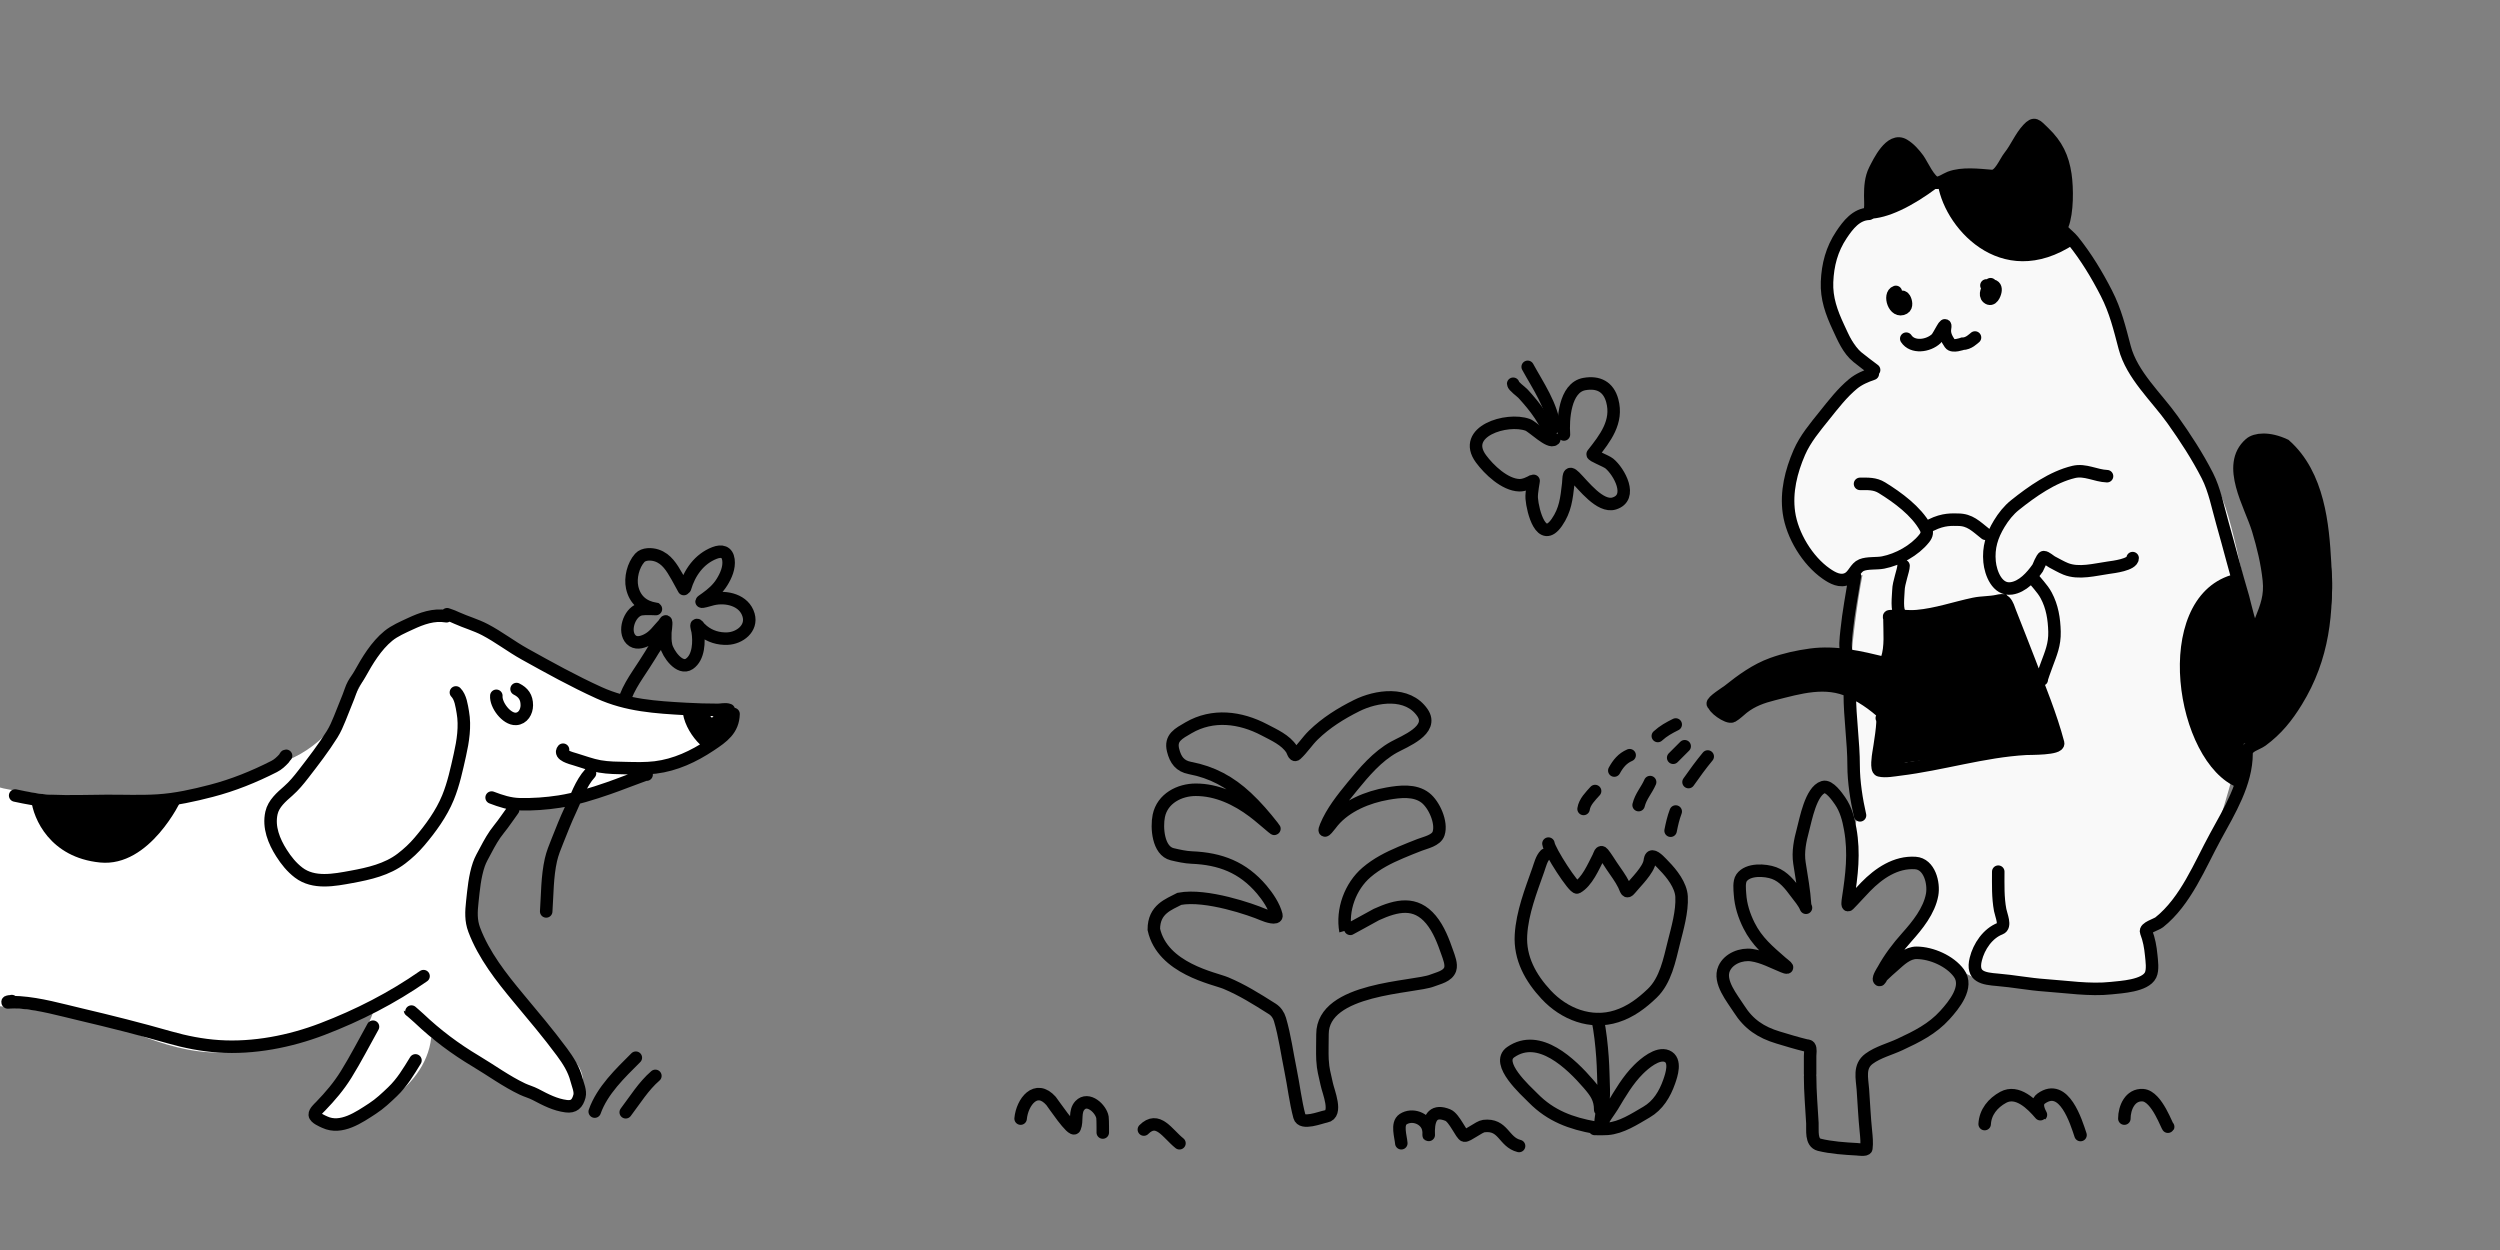 <svg width="200" height="100" viewBox="0 0 200 100" fill="none" xmlns="http://www.w3.org/2000/svg">
<rect x="0" y="0" width="200" height="100" fill="#808080" stroke="none"/>
<path opacity="0.95" d="M143 41.5C141.8 37.9 147.167 32 150 29.5C149 28.5 146.8 25.8 146 23C145.2 20.2 147.667 17.833 149 17L155 15C158 12 163 14.5 165.5 18.5C167.5 20.5 169.667 26.667 170.5 29.5C172.167 32 175.8 37.3 177 38.5C178.5 40 179.5 47.5 180.5 50.5C181.3 52.9 178.5 62.833 177 67.5L174 73L171.5 74.5C171.833 75.5 172.3 77.7 171.5 78.5C170.7 79.3 166.167 79.167 164 79L158.5 78.5L153.5 76L150.5 77.5C151.667 76.167 154.1 73.1 154.5 71.5C155 69.5 154.5 69.5 153 69C151.5 68.5 149 72 148 72C148 72 148 65.5 149 64.5C147 60.1 148.167 50.333 149 46L147 46.5C146.167 46.333 144.2 45.1 143 41.5Z" fill="white"/>
<path d="M127.812 81.531C128.013 82.519 128.127 83.573 128.199 84.58C128.262 85.449 128.269 86.338 128.302 87.208C128.341 88.255 128.017 89.279 128.017 90.314M128.119 90.007C128.248 89.491 128.74 88.927 129.007 88.482C129.619 87.458 130.235 86.394 131.089 85.547C131.552 85.087 132.603 84.178 133.353 84.489C134.132 84.813 133.71 86.033 133.535 86.531C133.183 87.534 132.642 88.433 131.714 88.971C130.771 89.519 129.708 90.225 128.592 90.308C128.264 90.332 127.279 90.314 127.607 90.314M127.607 90.211C125.687 89.866 124.07 89.283 122.659 87.851C122.055 87.239 119.591 85.051 120.861 84.17C123.136 82.594 125.701 85.12 127.078 86.713C127.66 87.386 128.017 87.883 128.017 88.778M144.809 86.116C144.809 87.364 144.924 88.602 144.991 89.848C145.021 90.394 144.846 91.407 145.548 91.583C146.472 91.813 147.61 91.892 148.558 91.941C148.607 91.944 149.286 92.04 149.308 91.873C149.366 91.438 149.317 90.948 149.273 90.513L149.269 90.473C149.156 89.365 149.11 88.262 149.03 87.151C148.966 86.262 148.695 85.311 149.525 84.7C150.242 84.171 151.196 83.931 151.999 83.556C153.339 82.932 154.588 82.316 155.594 81.201C156.308 80.411 157.526 78.952 156.709 77.845C155.993 76.876 154.525 76.234 153.336 76.224C152.596 76.218 152.001 76.808 151.487 77.265C151.184 77.534 150.875 77.798 150.588 78.084C150.496 78.176 150.405 78.488 150.332 78.38C150.234 78.233 150.624 77.638 150.645 77.601C151.176 76.636 151.814 75.796 152.545 74.978C153.394 74.029 154.335 72.869 154.57 71.577C154.738 70.653 154.36 69.116 153.233 69.04C151.661 68.933 150.302 69.871 149.257 70.94C148.79 71.417 148.353 71.924 147.881 72.396C147.765 72.511 147.822 72.068 147.847 71.907C148.138 69.999 148.363 68.251 148.017 66.326C147.873 65.522 147.674 64.747 147.204 64.068L147.197 64.058C146.987 63.755 146.341 62.821 145.867 62.965C144.869 63.266 144.454 65.588 144.24 66.377C144.005 67.244 143.818 68.141 143.956 69.04C144.128 70.165 144.334 71.233 144.405 72.373C144.409 72.43 144.51 72.704 144.473 72.612C144.303 72.186 143.939 71.779 143.671 71.417C143.201 70.783 142.7 70.132 141.931 69.847C141.226 69.587 139.837 69.493 139.325 70.223C139.099 70.547 139.177 71.173 139.2 71.531C139.257 72.414 139.523 73.245 139.917 74.034C140.564 75.327 141.481 76.082 142.534 77.003C142.691 77.141 143.34 77.597 142.659 77.322C141.845 76.993 141.024 76.538 140.145 76.412C139.308 76.291 138.295 76.675 137.932 77.481C137.455 78.539 138.59 79.873 139.121 80.712C139.897 81.94 140.874 82.589 142.255 83.004C142.985 83.224 143.721 83.449 144.462 83.63C144.544 83.65 144.692 83.644 144.752 83.721C144.885 83.892 144.809 84.272 144.809 84.478V85.911M105.798 82.737C105.798 79 113.135 79.021 114.581 78.442C115.063 78.25 115.823 78.112 116.015 77.538C116.146 77.144 115.911 76.574 115.787 76.218C115.472 75.308 115.101 74.323 114.479 73.573C113.24 72.081 111.753 72.418 110.11 73.163C110.061 73.186 107.647 74.528 107.641 74.5C107.332 72.8 108.02 70.908 109.325 69.79C110.147 69.087 111.077 68.618 112.067 68.198C112.566 67.986 113.069 67.784 113.574 67.589C114.043 67.408 114.905 67.241 115.087 66.684C115.376 65.806 114.733 64.369 114.029 63.823C113.189 63.171 111.98 63.319 111.009 63.488C109.422 63.763 107.698 64.463 106.64 65.718C106.498 65.886 105.706 66.99 106.071 66.104C106.558 64.925 107.394 63.882 108.193 62.907C109.151 61.739 110.176 60.519 111.515 59.773C112.332 59.318 114.755 58.409 113.796 57.014C112.61 55.289 110.098 55.666 108.529 56.451C107.262 57.084 106.088 57.815 105.07 58.806C104.572 59.291 104.19 59.908 103.677 60.37C103.519 60.512 103.411 60.068 103.335 59.95C102.852 59.195 101.921 58.794 101.157 58.391C99.222 57.372 97.016 57.097 95.087 58.22C94.288 58.685 93.597 59.019 93.847 60.018C94.044 60.806 94.4 61.288 95.195 61.44C96.975 61.779 98.401 62.549 99.735 63.795C100.499 64.509 101.173 65.293 101.817 66.116C101.935 66.267 102.072 66.424 101.794 66.195C101.28 65.774 100.79 65.326 100.258 64.927C98.924 63.926 97.359 63.181 95.662 63.181C94.365 63.181 92.993 63.873 92.704 65.268C92.513 66.19 92.642 68.071 93.779 68.34C94.275 68.457 94.826 68.581 95.338 68.602C97.634 68.695 99.426 69.381 100.941 71.167C101.408 71.718 101.94 72.499 102.112 73.215C102.198 73.569 101.354 73.304 101.02 73.158C100.173 72.788 96.5 71.5 94.353 71.906C93.502 72.358 92.306 72.727 92.306 74.352C93 77.5 97.156 78.264 98.068 78.647C99.384 79.2 100.496 79.9 101.682 80.649L101.782 80.712C102.086 80.903 102.296 81.212 102.397 81.554C102.786 82.873 102.968 84.268 103.244 85.615C103.497 86.846 103.632 88.11 103.955 89.324C104.14 90.016 105.632 89.395 106.083 89.313C107.04 89.139 106.264 87.334 106.14 86.73C105.956 85.838 105.853 85.661 105.798 84.767C105.771 84.314 105.798 83.152 105.798 82.737Z" stroke="black" stroke-linecap="round"/>
<path d="M149.616 16.712C149.656 16.366 149.621 15.999 149.621 15.649C149.621 14.959 149.666 14.23 149.985 13.601C150.3 12.982 151.247 10.968 152.306 11.598C152.764 11.871 153.151 12.312 153.461 12.736C153.747 13.128 154.379 14.569 154.912 14.625C155.231 14.658 155.7 14.315 155.992 14.204C156.977 13.83 158.307 13.997 159.337 14.079C159.973 14.129 160.405 12.965 160.759 12.52C161.309 11.83 161.639 10.965 162.238 10.324C162.763 9.763 162.87 9.979 163.512 10.597C164.548 11.594 165.024 12.589 165.23 13.976C165.387 15.031 165.402 16.995 165 18M126.686 64.716C126.767 64.151 127.244 63.691 127.608 63.283M129.144 61.645C129.447 61.096 129.79 60.666 130.372 60.416M132.625 58.88C133.068 58.473 133.529 58.223 134.058 57.959M131.089 64.409C131.259 63.704 131.733 63.213 132.01 62.566M133.854 60.621L134.775 59.699M136.618 60.519C136.066 61.185 135.578 61.862 135.082 62.566M134.058 64.921C133.86 65.446 133.756 65.917 133.648 66.457M149.519 17.105C148.497 17.142 147.844 17.991 147.312 18.789C146.545 19.938 146.218 21.183 146.163 22.554C146.11 23.873 146.519 24.995 147.073 26.184C147.465 27.025 147.854 27.976 148.597 28.573C149.033 28.923 149.489 29.267 149.929 29.597M149.826 29.904C149.268 30.096 148.705 30.331 148.245 30.712C147.378 31.427 146.661 32.362 145.964 33.231C145.223 34.155 144.419 35.104 143.944 36.201C143.29 37.712 142.881 39.354 143.114 41.008C143.37 42.826 144.604 44.855 146.1 45.894C146.597 46.239 147.226 46.595 147.829 46.281C148.306 46.032 148.432 45.406 148.927 45.206C149.405 45.012 150.135 45.1 150.645 45.001C151.843 44.768 153.167 44.038 153.933 43.078C154.16 42.794 154.218 42.547 154.024 42.196C153.297 40.88 151.815 39.797 150.56 39.022C149.99 38.67 149.439 38.709 148.802 38.709M168.563 38.095C167.661 38.064 166.816 37.537 165.901 37.754C164.199 38.157 162.549 39.33 161.203 40.404C160.695 40.81 160.275 41.34 159.94 41.895C159.351 42.869 159.058 43.803 159.166 44.944C159.252 45.842 159.776 47.234 160.913 47.071C161.803 46.944 162.523 46.14 163.012 45.444C163.055 45.382 163.37 44.568 163.501 44.568C163.677 44.568 164.006 44.875 164.161 44.955C164.519 45.139 164.88 45.356 165.253 45.507C166.304 45.932 167.601 45.567 168.677 45.416C169.056 45.363 170.611 45.178 170.611 44.648M137.13 56.321C136.952 56.543 138.229 57.5 138.586 57.299C138.887 57.13 139.162 56.84 139.433 56.628C140.18 56.045 140.958 55.77 141.885 55.535C143.978 55.005 146.057 54.375 148.063 55.319C149.258 55.882 150.23 56.622 151.157 57.549M137.027 56.32C136.904 56.135 138.142 55.363 138.268 55.262C139.347 54.401 140.473 53.578 141.783 53.106C142.787 52.745 143.805 52.52 144.86 52.378C146.861 52.11 148.81 52.574 150.748 53.044M150.953 52.737C151.29 51.725 151.157 50.585 151.157 49.528C151.157 49.453 151.082 49.31 151.157 49.301C151.863 49.216 152.634 49.352 153.353 49.289C154.919 49.153 156.398 48.626 157.926 48.305C158.542 48.176 159.181 48.211 159.792 48.078C159.987 48.035 160.232 47.966 160.395 48.129C160.609 48.342 160.71 48.72 160.81 48.982C161.318 50.303 161.859 51.611 162.358 52.936C163.158 55.062 164.071 57.247 164.65 59.449C164.777 59.93 162.389 59.886 162.068 59.904C158.686 60.094 155.332 61.151 151.971 61.559C151.514 61.615 150.829 61.752 150.355 61.633C150.072 61.562 150.25 60.453 150.281 60.258L150.281 60.257C150.334 59.93 150.757 57.447 150.543 57.447M148.393 46.081C148.162 47.522 147.88 48.976 147.733 50.427C147.662 51.125 147.556 51.763 147.778 52.43M147.983 55.502C147.983 57.428 148.29 59.336 148.29 61.269C148.29 62.522 148.523 64.017 148.802 65.228M159.86 69.733C159.86 70.764 159.823 71.787 160.014 72.805C160.093 73.224 160.496 74.101 160.02 74.284C159.015 74.67 158.311 75.726 158.063 76.73C157.709 78.159 158.667 78.291 159.815 78.385C161.079 78.489 162.331 78.736 163.592 78.823C165.307 78.942 167.193 79.237 168.893 79.051C169.669 78.966 171.615 78.88 172.045 78.004C172.25 77.586 172.139 76.85 172.096 76.406C172.034 75.762 171.927 75.162 171.692 74.557C171.56 74.216 172.503 73.971 172.739 73.783C174.861 72.097 175.98 69.223 177.244 66.912C178.348 64.892 179.724 62.653 179.724 60.274C179.724 59.688 180.542 59.547 180.953 59.244C182.138 58.371 182.949 57.365 183.717 56.115C185.878 52.602 186.223 48.994 186 45C185.835 42.056 185.5 38 182.801 35.609C181.5 35 180.442 35.113 180 35.5C178.034 37.22 180.05 40.401 180.646 42.384C181.047 43.719 181.363 45.016 181.51 46.405C181.645 47.676 181.316 48.521 180.856 49.67C180.814 49.776 180.556 50.716 180.395 50.694C180.101 50.655 179.531 48.077 179.451 47.81C178.856 45.822 178.348 43.801 177.779 41.803C177.432 40.588 177.169 39.188 176.59 38.055C175.786 36.483 174.829 35.015 173.802 33.572C172.513 31.761 170.555 30.005 169.974 27.799C169.569 26.263 169.242 24.882 168.512 23.459C167.757 21.985 166.889 20.547 165.85 19.255C165.389 18.682 164.649 18.372 164.775 17.617M151.669 23.351C151.067 23.551 151.542 25.099 152.318 24.659C152.576 24.512 152.485 24.089 152.363 23.885C152.186 23.588 151.975 23.819 151.772 23.965M159.246 22.736C159.223 22.764 159.198 22.797 159.172 22.834M159.172 22.834C159.171 22.835 159.17 22.837 159.168 22.839M159.172 22.834C159.221 22.835 159.273 22.836 159.326 22.839C159.598 22.851 159.676 23.041 159.633 23.294C159.591 23.543 159.357 24.123 159.007 23.817C158.737 23.581 158.978 23.108 159.168 22.839M159.172 22.834C158.911 22.828 158.746 22.838 159.168 22.839M159.168 22.839C159.192 22.839 159.218 22.839 159.246 22.839M152.5 27.093C153 27.856 154.254 27.698 154.9 27.093C155.111 26.896 155.731 25.489 155.605 26.24C155.526 26.717 155.706 27.064 156 27.5C156.198 27.793 157 27.5 157 27.5C157.5 27.5 157.872 27.093 158 27M152.079 49.153C151.681 48.976 151.87 47.598 151.874 47.23C151.882 46.614 152.284 45.619 152.284 45.262M154.5 42C155.5 41.5 156.198 41.576 156.63 41.576C157.601 41.576 158.074 42.1 158.837 42.702M162.522 46.081C162.902 46.613 163.382 47.047 163.694 47.629C164.181 48.536 164.334 49.517 164.36 50.535C164.386 51.567 164.077 52.258 163.728 53.203C163.656 53.4 163.266 54.451 163.342 54.375" stroke="black" stroke-linecap="round"/>
<path d="M179 63C174 61 172 48 178.5 46L180.5 51C180.833 50.333 181.5 48.6 181.5 47C181.5 45 180.5 41.5 179.5 39C178.5 36.5 179.5 35 181.5 35C183.5 35 186 41.5 186.5 45.5C187 49.5 185 55 183.5 57C182.3 58.6 180.333 59.333 179.5 59.5C179.5 60.167 179.8 62.2 179 63Z" fill="black"/>
<path d="M138.5 57.5L137 56.5C138 54.5 140.999 53.501 143.998 52.501L144 52.5C146.4 51.7 149.333 52.5 150.5 53C150.667 52.5 151 51.1 151 49.5C151.8 49.9 157.667 48.334 160.5 47.5L165 59.5L160 60L152.5 61L150.5 61.5L151 57C150.5 56.5 148.6 55.4 145 55C141.4 54.6 139.167 56.5 138.5 57.5Z" fill="black"/>
<path d="M166 19.5C160 23.5 155.333 18 155 14.5L159.5 14L163 10C163.667 10.833 165.1 12.8 165.5 14C165.9 15.2 165.333 17.167 165 18C165.167 18 165.6 18.3 166 19.5Z" fill="black"/>
<path d="M29 54.5C30.5 51.5 32 50.5 32.5 50C33 50 37 48.5 38 50C40.5 52 49 56 51.5 56.5C54 57 58.5 56 58.5 57C58.5 58 55.5 60.5 52 61.5C49 64 42 64.5 41 65C40 65.5 38 70 38 73.5C38 77 44 83.5 45.5 84.5C47 85.5 47 87.5 45.663 88.5C44.326 89.5 38.5 85.5 34.5 83C34 87.5 28.5 89.5 27.5 90C26.5 90.5 25.5 90 25 88.5C26.5 87.5 29.5 82.5 30 80.5C28.5 82 24.5 83 19.5 84C14.5 85 10 82 7.5 81.5C5.5 81.1 1.667 80.667 0 80.5V63C0.5 63.167 3 63.6 9 64C16.5 64.5 19.5 62 22.5 61C25.5 60 27.5 57.5 29 54.5Z" fill="white"/>
<path d="M35.717 49.301C34.69 49.127 33.738 49.478 32.818 49.906C32.24 50.175 31.56 50.468 31.068 50.871C30.089 51.672 29.388 52.849 28.78 53.944C28.626 54.221 28.424 54.469 28.271 54.746C28.099 55.057 28.01 55.414 27.875 55.741C27.637 56.319 27.416 56.9 27.18 57.478C27.002 57.916 26.822 58.338 26.57 58.742C25.877 59.849 25.073 60.892 24.275 61.923C23.897 62.412 23.524 62.867 23.062 63.274C22.512 63.758 21.884 64.286 21.717 65.038C21.464 66.18 21.918 67.3 22.52 68.246C22.896 68.838 23.331 69.382 23.892 69.809C25.099 70.731 26.743 70.402 28.127 70.148C29.521 69.892 30.973 69.563 32.117 68.686C32.645 68.281 33.121 67.84 33.551 67.332C34.451 66.272 35.311 65.097 35.84 63.804C36.29 62.703 36.532 61.545 36.792 60.389C37.039 59.294 37.225 58.099 37.026 56.981C36.935 56.473 36.852 55.773 36.472 55.394M39.707 55.663C39.643 56.381 40.515 57.549 41.27 57.514C41.836 57.487 42.143 56.942 42.145 56.423C42.147 55.77 41.86 55.391 41.324 55.123M35.771 49.139C35.736 49.151 35.84 49.165 35.876 49.175C36.104 49.243 36.318 49.34 36.535 49.439C37.279 49.776 38.07 49.993 38.796 50.373C39.897 50.949 40.888 51.721 41.977 52.326C43.935 53.414 45.883 54.496 47.925 55.423C50.179 56.446 52.456 56.581 54.886 56.717C55.728 56.764 56.587 56.789 57.429 56.789C57.71 56.789 58.045 56.69 58.307 56.795M58.684 57.119C58.65 58.386 57.813 58.967 56.827 59.623C55.493 60.51 54.035 61.199 52.424 61.396C51.654 61.49 50.867 61.467 50.094 61.45C49.395 61.435 48.672 61.434 47.979 61.312C47.306 61.193 46.651 60.936 45.997 60.743C45.719 60.661 44.688 60.403 45.044 59.976M55.126 57.011C55.26 57.813 55.779 58.657 56.36 59.209C57.023 59.839 56.552 58.741 56.434 58.466L56.432 58.46C56.29 58.129 56.061 57.843 55.905 57.52C55.852 57.412 56.011 57.421 56.081 57.427C56.458 57.458 56.692 57.944 56.917 58.191C57.027 58.312 57.451 58.827 57.69 58.574C57.872 58.382 57.41 57.895 57.36 57.724C57.33 57.619 57.815 57.626 57.876 57.637C57.951 57.651 57.97 57.735 58.037 57.754C58.066 57.761 58.34 56.982 57.929 57.119M51.729 61.971C51.655 61.971 51.594 61.981 51.523 62.007C50.569 62.345 49.632 62.73 48.674 63.061C47.409 63.499 46.064 63.923 44.739 64.127C43.704 64.287 42.623 64.364 41.576 64.34C40.776 64.322 40.069 64.086 39.329 63.804M41.054 64.774C40.668 65.294 40.328 65.826 39.916 66.332C39.482 66.865 39.163 67.445 38.844 68.051C38.654 68.412 38.437 68.772 38.305 69.159C37.981 70.109 37.891 71.152 37.784 72.143C37.698 72.931 37.658 73.637 37.939 74.383C38.703 76.411 40.1 78.191 41.474 79.84C42.655 81.259 43.856 82.674 44.954 84.159C45.454 84.835 45.916 85.561 46.122 86.382C46.22 86.772 46.465 87.292 46.356 87.7C46.197 88.294 45.912 88.574 45.302 88.497C44.418 88.385 43.666 87.99 42.885 87.58L42.852 87.562C42.509 87.382 42.147 87.29 41.797 87.125C40.497 86.509 39.303 85.631 38.071 84.896C36.412 83.907 34.918 82.789 33.518 81.458C33.512 81.452 32.806 80.817 32.806 80.841M1.212 63.642C2.165 63.844 3.085 64.029 4.063 64.074C5.578 64.142 6.985 64.081 8.5 64.074C9.844 64.067 11.274 64.129 12.618 64.044C14.086 63.951 15.479 63.636 16.901 63.268C18.654 62.814 20.321 62.138 21.933 61.318C22.246 61.159 22.48 60.934 22.718 60.68C22.806 60.586 22.81 60.461 22.886 60.461M33.884 78.091C31.356 79.849 28.667 81.225 25.791 82.326C23.197 83.32 20.289 83.888 17.5 83.704C16.171 83.617 14.84 83.354 13.561 82.989C11.198 82.313 8.823 81.715 6.43 81.152C4.84 80.779 3.204 80.305 1.565 80.191C1.122 80.16 1.124 80.178 0.742 80.188C0.699 80.189 0.64 80.221 0.613 80.188C0.539 80.1 0.834 80.125 0.942 80.086M29.84 82.135C29.127 83.41 28.461 84.715 27.69 85.957C27.098 86.909 26.42 87.7 25.647 88.503C25.51 88.645 25.165 88.941 25.18 89.18C25.195 89.442 25.798 89.687 25.983 89.773C27.3 90.385 28.724 89.385 29.798 88.685C30.386 88.303 30.893 87.824 31.398 87.341C32.18 86.591 32.672 85.752 33.237 84.831M47.578 88.928C48.179 87.231 49.617 85.865 50.867 84.615M50.058 88.982C50.799 88.006 51.492 86.875 52.43 86.07M54.803 47.037C55.164 45.819 55.924 44.718 57.166 44.236C57.722 44.021 58.19 44.127 58.277 44.784C58.36 45.414 58.081 46.055 57.756 46.575C57.417 47.118 56.975 47.501 56.459 47.87C56.374 47.93 56.286 47.985 56.204 48.049C56.115 48.119 56.082 48.155 56.216 48.133C56.484 48.09 56.747 47.995 57.01 47.932C58.096 47.672 59.543 48.003 59.888 49.211C60.192 50.275 59.168 51.049 58.202 51.089C57.478 51.119 56.807 50.918 56.24 50.463C56.148 50.389 56.063 50.305 55.977 50.224C55.897 50.149 55.816 49.947 55.728 50.011C55.685 50.042 55.809 50.483 55.815 50.517C55.943 51.32 55.912 52.588 55.15 53.108C54.371 53.64 53.424 52.262 53.29 51.652C53.21 51.287 53.217 50.976 53.227 50.601C53.229 50.546 53.331 49.867 53.281 49.733C53.246 49.64 53.146 49.877 53.077 49.948C52.626 50.413 52.344 50.902 51.726 51.203C51.336 51.394 50.834 51.523 50.483 51.164C49.854 50.52 50.329 49.056 51.148 48.774C51.556 48.634 52.865 48.771 52.439 48.705C51.47 48.556 50.79 47.992 50.573 46.995C50.406 46.227 50.652 45.22 51.181 44.629C51.492 44.282 52.129 44.304 52.532 44.437C53.339 44.702 53.752 45.42 54.15 46.11L54.156 46.12C54.34 46.441 54.86 47.422 54.695 47.091M52.916 51.242C52.51 51.56 52.305 51.94 52.041 52.374C51.718 52.904 51.372 53.418 51.032 53.937C50.659 54.506 50.304 55.084 50.058 55.717M47.201 61.863C46.469 62.661 46.093 63.824 45.637 64.786C45.253 65.598 44.931 66.43 44.598 67.263C44.399 67.761 44.192 68.263 44.074 68.788C43.772 70.121 43.789 71.559 43.696 72.915" stroke="black" stroke-linecap="round"/>
<path d="M8 69C12 69.4 14.5 64 14.5 64C14.5 64 6 64.333 2.5 64C2.667 65.5 4 68.6 8 69Z" fill="black"/>
<path d="M150 14C149.6 15.2 149.5 17 149.5 17.5C151 17.5 153 16.5 155 15L154.5 14L153 12.5L151.5 11.5C151.167 11.833 150.4 12.8 150 14Z" fill="black"/>
<path d="M123.875 67.488C123.938 68.054 125.93 71.13 126.172 70.996C126.96 70.558 127.476 69.329 127.862 68.587C127.958 68.403 128.025 67.995 128.243 68.263C128.503 68.583 128.716 68.95 128.947 69.291C129.284 69.791 129.635 70.246 129.905 70.785C130.092 71.159 130.106 71.507 130.412 71.13C130.855 70.583 131.879 69.612 131.983 68.883C131.997 68.786 132.027 68.516 132.187 68.516C132.474 68.516 132.955 69.084 133.131 69.263C133.738 69.881 134.477 70.817 134.526 71.728C134.589 72.921 134.188 74.289 133.906 75.412C133.561 76.788 133.25 78.436 132.18 79.463C131.34 80.268 130.446 80.943 129.327 81.301C127.267 81.96 125.139 81.129 123.692 79.575C122.452 78.243 121.565 76.662 121.678 74.785C121.785 73.006 122.471 71.264 123.058 69.601C123.202 69.194 123.321 68.676 123.622 68.376" stroke="black" stroke-linecap="round"/>
<path d="M125.115 34.76C125.032 33.592 125.165 30.999 126.758 30.722C127.872 30.528 128.678 30.94 128.981 32.054C129.44 33.744 128.418 35.054 127.413 36.328C127.322 36.443 128.481 36.865 128.744 37.08C129.528 37.717 130.688 39.806 129.131 40.28C128.012 40.621 126.668 38.826 125.984 38.143C125.422 37.581 125.518 38.2 125.458 38.712C125.322 39.886 125.232 40.807 124.545 41.794C123.309 43.571 122.618 40.901 122.537 39.872C122.499 39.388 122.722 38.413 122.687 38.433C122.359 38.62 121.934 38.83 121.549 38.819C120.384 38.788 119.118 37.575 118.478 36.704C116.875 34.524 120.535 33.38 122.215 33.987C122.63 34.137 123.976 35.511 124.341 35.147" stroke="black" stroke-linecap="round"/>
<path d="M124.341 34.18C124.17 32.465 123.022 30.827 122.215 29.347" stroke="black" stroke-linecap="round"/>
<path d="M124.148 35.147C123.732 33.748 122.826 32.571 121.85 31.506C121.676 31.316 121.055 30.887 121.055 30.7" stroke="black" stroke-linecap="round"/>
<path d="M81.649 89.488C81.775 88.166 82.875 86.712 84.084 88.076C84.209 88.218 85.809 90.633 85.982 90.219C86.213 89.669 85.94 88.916 86.396 88.429C87.051 87.731 88.089 88.71 88.198 89.391C88.23 89.594 88.222 90.799 88.222 90.584" stroke="black" stroke-linecap="round"/>
<path d="M91.509 90.365C92.632 89.241 93.389 90.686 94.357 91.46" stroke="black" stroke-linecap="round"/>
<path d="M112.104 91.46C112.067 90.94 111.708 89.894 112.25 89.537C112.966 89.065 114.037 89.46 114.247 90.267C114.353 90.676 114.269 91.22 114.295 90.389C114.328 89.354 114.727 88.76 115.829 89.208C116.357 89.423 116.91 90.811 117.156 90.852C117.408 90.894 118.326 90.129 118.702 90.085C120.295 89.895 120.265 91.364 121.526 91.679" stroke="black" stroke-linecap="round"/>
<path d="M158.773 89.926C158.823 88.975 159.426 88.235 160.258 87.784C161.39 87.171 162.555 88.34 163.228 89.135C163.476 89.428 162.614 88.373 163.301 87.881C165.135 86.572 166.096 89.766 166.442 90.803" stroke="black" stroke-linecap="round"/>
<path d="M169.948 89.488C169.948 88.628 170.405 87.544 171.433 87.614C172.57 87.691 173.397 90.258 173.453 90.145" stroke="black" stroke-linecap="round"/>
</svg>
